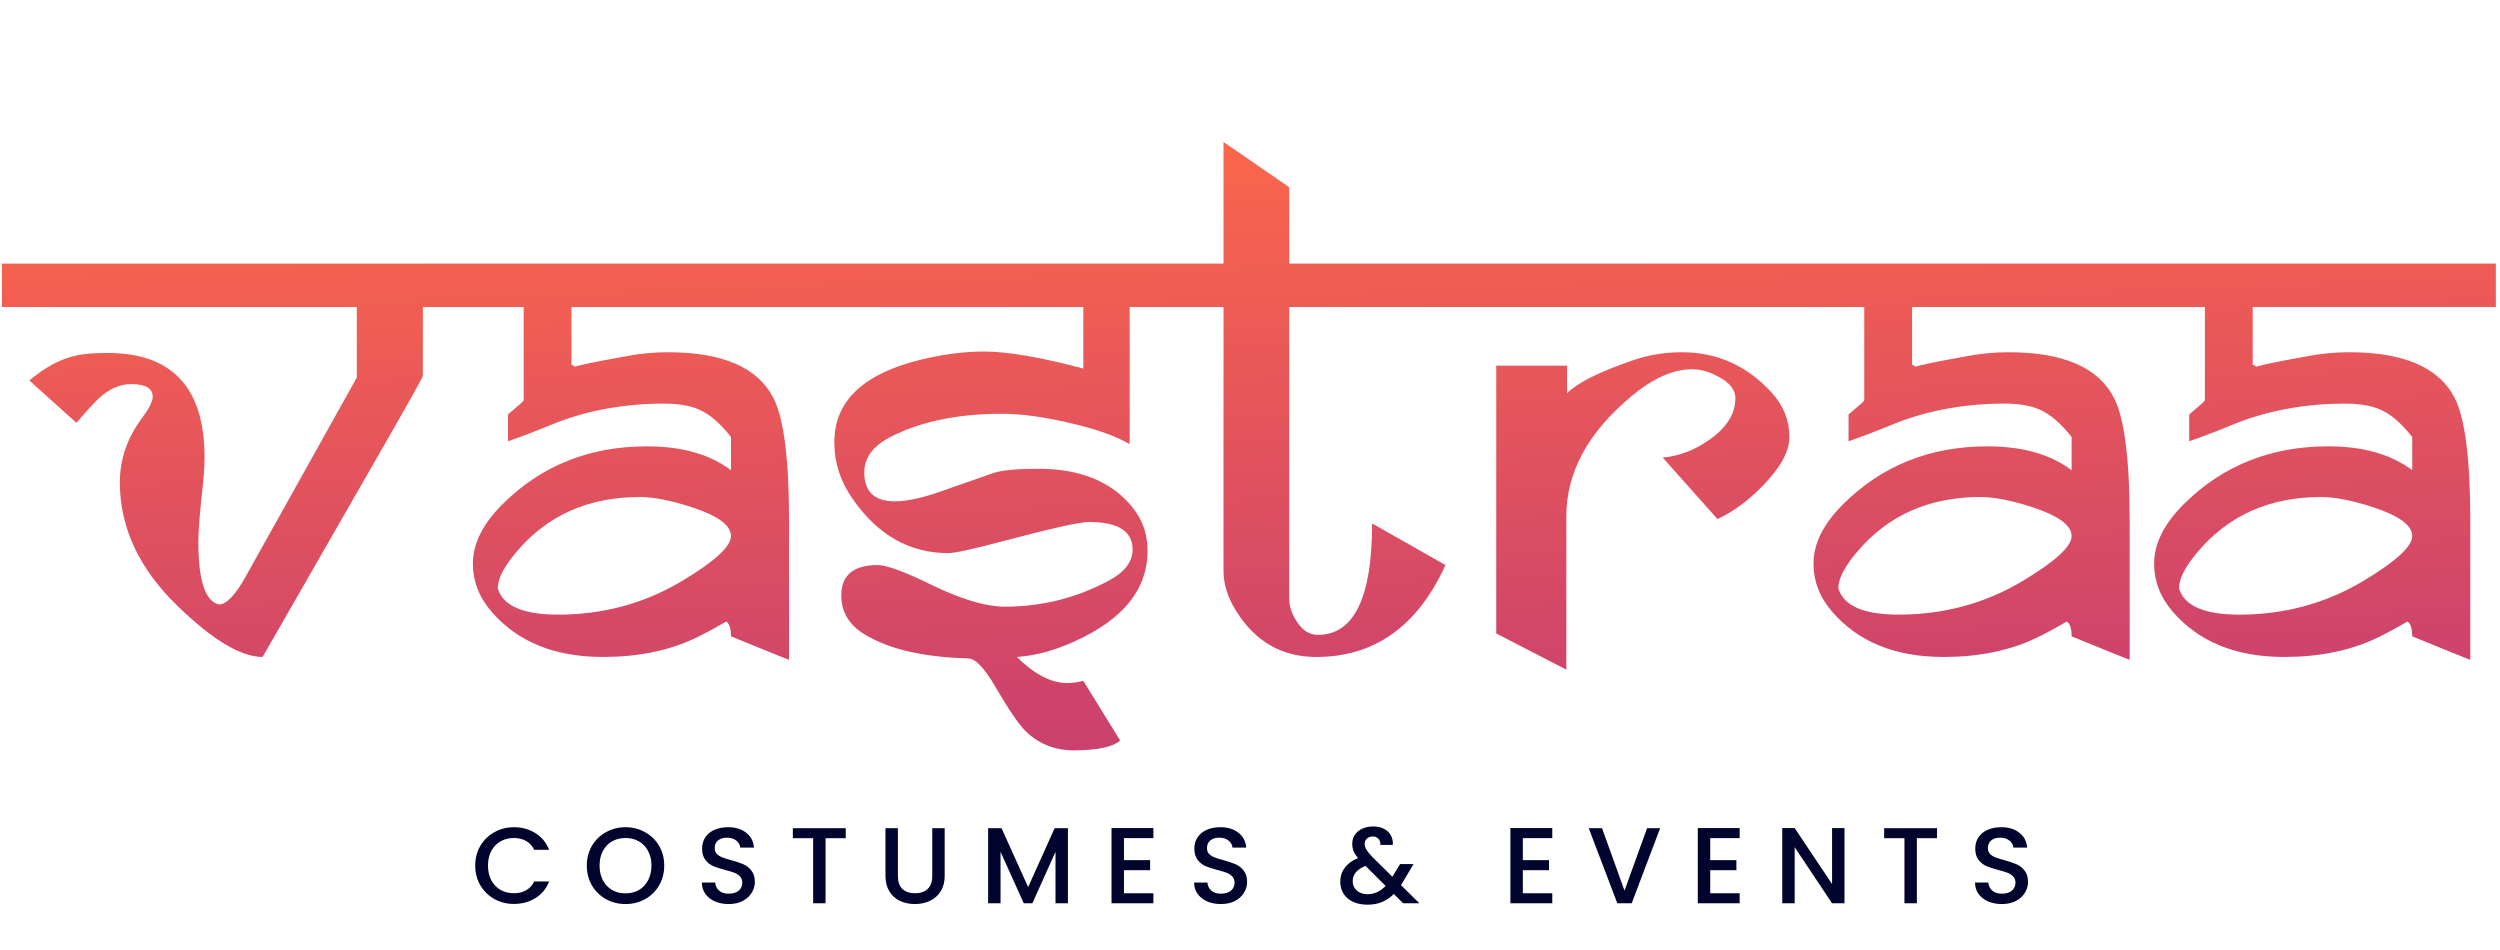 <svg xmlns="http://www.w3.org/2000/svg" xmlns:xlink="http://www.w3.org/1999/xlink" fill="none" version="1.1" width="135.789" height="51.579" viewBox="0 0 135.789 51.579"><defs><clipPath id="master_svg0_90_3095"><rect x="0" y="0" width="135.789" height="51.579" rx="0"/></clipPath><linearGradient x1="0.052" y1="-1.826" x2="0.639" y2="1.797" id="master_svg1_90_3101"><stop offset="0%" stop-color="#FF9832" stop-opacity="1"/><stop offset="48.958%" stop-color="#FF6948" stop-opacity="1"/><stop offset="100%" stop-color="#A0218C" stop-opacity="1"/></linearGradient></defs><g clip-path="url(#master_svg0_90_3095)"><g><path d="M25.031,14.317L24.991,16.675L22.969,16.675L22.969,20.43C22.731,20.902,22.176,21.898,21.303,23.418L14.264,35.683C13.087,35.683,11.547,34.759,9.644,32.912C7.555,30.894,6.51,28.653,6.51,26.189C6.51,24.931,6.92,23.758,7.74,22.671C8.11,22.173,8.295,21.799,8.295,21.55C8.295,21.092,7.905,20.862,7.125,20.862C6.544,20.862,5.982,21.098,5.44,21.57C5.241,21.74,4.812,22.205,4.151,22.965L1.593,20.666C2.465,19.932,3.318,19.48,4.151,19.309C4.561,19.218,5.089,19.172,5.737,19.172C9.32,19.132,11.111,21.026,11.111,24.853C11.111,25.364,11.051,26.13,10.932,27.152C10.827,28.174,10.774,28.941,10.774,29.452C10.774,31.523,11.144,32.65,11.884,32.833C12.294,32.833,12.777,32.335,13.332,31.339L19.38,20.508L19.38,16.675L0.106,16.675L0.106,14.317L25.031,14.317ZM44.246,16.675L31.04,16.675L31.04,19.82C31.093,19.82,31.146,19.847,31.199,19.899C31.251,19.951,31.298,19.978,31.337,19.978C31.232,19.978,31.172,19.971,31.159,19.958C31.159,19.893,32.144,19.683,34.113,19.329C34.84,19.198,35.561,19.132,36.275,19.132C39.249,19.132,41.159,19.958,42.005,21.609C42.574,22.71,42.858,24.931,42.858,28.273L42.858,35.841C42.58,35.736,41.529,35.31,39.705,34.563C39.705,34.144,39.619,33.875,39.447,33.757C38.747,34.163,38.172,34.471,37.722,34.681C36.295,35.349,34.636,35.683,32.745,35.683C30.141,35.683,28.132,34.871,26.717,33.246C26.03,32.46,25.686,31.582,25.686,30.612C25.686,29.524,26.228,28.443,27.312,27.369C29.414,25.285,32.025,24.243,35.145,24.243C37.035,24.243,38.555,24.676,39.705,25.54L39.705,23.732C39.124,22.998,38.555,22.507,38,22.258C37.458,22.009,36.711,21.898,35.759,21.924C33.631,21.963,31.681,22.35,29.91,23.083C29.116,23.411,28.343,23.706,27.59,23.968L27.59,22.513C27.761,22.369,28.013,22.153,28.343,21.865C28.396,21.799,28.429,21.76,28.442,21.747L28.442,16.675L24.377,16.675L24.377,14.317L44.246,14.317L44.246,16.675ZM39.705,29.118C39.705,28.541,39.011,28.024,37.623,27.565C36.473,27.185,35.515,26.995,34.748,26.995C31.959,26.995,29.725,27.991,28.046,29.983C27.372,30.782,27.034,31.438,27.034,31.949C27.312,32.905,28.403,33.384,30.306,33.384C32.765,33.384,35.012,32.774,37.048,31.555C38.82,30.494,39.705,29.681,39.705,29.118ZM63.521,16.675L61.359,16.675L61.359,24.125C60.579,23.667,59.456,23.273,57.988,22.946C56.614,22.631,55.424,22.474,54.419,22.474C52,22.474,49.971,22.9,48.332,23.752C47.406,24.237,46.944,24.872,46.944,25.658C46.944,26.707,47.499,27.231,48.609,27.231C49.284,27.231,50.163,27.034,51.246,26.641C51.947,26.392,52.846,26.078,53.943,25.698C54.406,25.54,55.226,25.462,56.402,25.462C58.689,25.462,60.394,26.163,61.518,27.565C62.06,28.233,62.331,29.02,62.331,29.924C62.331,32.008,61.009,33.646,58.365,34.838C57.268,35.336,56.224,35.618,55.232,35.683C56.184,36.627,57.09,37.099,57.949,37.099C58.226,37.099,58.524,37.059,58.841,36.981L60.844,40.224C60.434,40.578,59.595,40.755,58.326,40.755C57.294,40.755,56.422,40.407,55.708,39.713C55.325,39.333,54.783,38.54,54.082,37.334C53.487,36.299,52.991,35.775,52.595,35.762C50.149,35.696,48.266,35.257,46.944,34.445C46.111,33.934,45.694,33.233,45.694,32.342C45.694,31.241,46.355,30.691,47.677,30.691C48.166,30.691,49.184,31.071,50.731,31.831C52.291,32.578,53.573,32.951,54.578,32.951C56.587,32.951,58.471,32.479,60.229,31.536C61.088,31.077,61.518,30.514,61.518,29.845C61.518,28.849,60.725,28.351,59.139,28.351C58.649,28.351,57.07,28.705,54.4,29.413C52.826,29.832,51.861,30.042,51.504,30.042C49.402,30.042,47.671,29.059,46.309,27.093C45.648,26.15,45.318,25.134,45.318,24.047C45.305,21.832,46.831,20.338,49.898,19.565C51.154,19.25,52.337,19.093,53.448,19.093C54.717,19.093,56.515,19.401,58.841,20.017L58.841,16.675L43.057,16.675L43.057,14.317L63.521,14.317L63.521,16.675ZM80.059,16.675L70.025,16.675L70.025,32.499C70.025,32.944,70.171,33.377,70.462,33.796C70.766,34.255,71.136,34.484,71.572,34.484C73.542,34.484,74.527,32.466,74.527,28.43L78.512,30.691C76.992,34.032,74.639,35.696,71.453,35.683C69.602,35.67,68.162,34.832,67.13,33.167C66.681,32.447,66.456,31.726,66.456,31.005L66.456,16.675L62.312,16.675L62.312,14.317L66.456,14.317L66.456,7.712L70.025,10.169L70.025,14.317L80.059,14.317L80.059,16.675ZM98.838,16.675L78.791,16.675L78.791,14.317L98.838,14.317L98.838,16.675ZM97.192,23.732C97.192,24.505,96.723,25.377,95.784,26.346C94.991,27.172,94.158,27.788,93.286,28.194L90.311,24.853C91.21,24.774,92.063,24.446,92.869,23.87C93.795,23.214,94.257,22.468,94.257,21.629C94.257,21.183,93.967,20.803,93.385,20.489C92.883,20.2,92.387,20.056,91.898,20.056C90.88,20.056,89.789,20.541,88.626,21.511C86.26,23.477,85.077,25.652,85.077,28.037L85.077,36.371L81.269,34.406L81.269,19.86L85.116,19.86L85.116,21.354C85.684,20.79,86.861,20.2,88.646,19.585C89.518,19.283,90.417,19.132,91.342,19.132C93.259,19.132,94.885,19.86,96.221,21.314C96.868,22.022,97.192,22.828,97.192,23.732ZM117.062,16.675L103.856,16.675L103.856,19.82C103.908,19.82,103.961,19.847,104.014,19.899C104.067,19.951,104.114,19.978,104.153,19.978C104.047,19.978,103.988,19.971,103.975,19.958C103.975,19.893,104.96,19.683,106.929,19.329C107.656,19.198,108.377,19.132,109.09,19.132C112.065,19.132,113.975,19.958,114.821,21.609C115.39,22.71,115.674,24.931,115.674,28.273L115.674,35.841C115.396,35.736,114.345,35.31,112.521,34.563C112.521,34.144,112.435,33.875,112.263,33.757C111.563,34.163,110.988,34.471,110.538,34.681C109.11,35.349,107.451,35.683,105.561,35.683C102.957,35.683,100.947,34.871,99.533,33.246C98.845,32.46,98.502,31.582,98.502,30.612C98.502,29.524,99.043,28.443,100.128,27.369C102.23,25.285,104.84,24.243,107.96,24.243C109.851,24.243,111.371,24.676,112.521,25.54L112.521,23.732C111.939,22.998,111.371,22.507,110.815,22.258C110.274,22.009,109.527,21.898,108.575,21.924C106.447,21.963,104.497,22.35,102.725,23.083C101.932,23.411,101.159,23.706,100.405,23.968L100.405,22.513C100.577,22.369,100.828,22.153,101.159,21.865C101.212,21.799,101.245,21.76,101.258,21.747L101.258,16.675L97.193,16.675L97.193,14.317L117.062,14.317L117.062,16.675ZM112.521,29.118C112.521,28.541,111.827,28.024,110.439,27.565C109.289,27.185,108.33,26.995,107.564,26.995C104.774,26.995,102.54,27.991,100.861,29.983C100.187,30.782,99.85,31.438,99.85,31.949C100.128,32.905,101.218,33.384,103.122,33.384C105.581,33.384,107.828,32.774,109.864,31.555C111.635,30.494,112.521,29.681,112.521,29.118ZM135.563,16.675L122.357,16.675L122.357,19.82C122.41,19.82,122.463,19.847,122.516,19.899C122.569,19.951,122.615,19.978,122.655,19.978C122.549,19.978,122.489,19.971,122.476,19.958C122.476,19.893,123.461,19.683,125.43,19.329C126.158,19.198,126.878,19.132,127.592,19.132C130.566,19.132,132.477,19.958,133.323,21.609C133.891,22.71,134.175,24.931,134.175,28.273L134.175,35.841C133.898,35.736,132.847,35.31,131.022,34.563C131.022,34.144,130.936,33.875,130.765,33.757C130.064,34.163,129.489,34.471,129.04,34.681C127.612,35.349,125.953,35.683,124.062,35.683C121.458,35.683,119.449,34.871,118.034,33.246C117.347,32.46,117.003,31.582,117.003,30.612C117.003,29.524,117.545,28.443,118.629,27.369C120.731,25.285,123.342,24.243,126.462,24.243C128.352,24.243,129.872,24.676,131.022,25.54L131.022,23.732C130.441,22.998,129.872,22.507,129.317,22.258C128.775,22.009,128.028,21.898,127.076,21.924C124.948,21.963,122.998,22.35,121.227,23.083C120.434,23.411,119.66,23.706,118.907,23.968L118.907,22.513C119.079,22.369,119.33,22.153,119.66,21.865C119.713,21.799,119.746,21.76,119.759,21.747L119.759,16.675L115.695,16.675L115.695,14.317L135.563,14.317L135.563,16.675ZM131.022,29.118C131.022,28.541,130.328,28.024,128.94,27.565C127.79,27.185,126.832,26.995,126.065,26.995C123.276,26.995,121.042,27.991,119.363,29.983C118.689,30.782,118.352,31.438,118.352,31.949C118.629,32.905,119.72,33.384,121.623,33.384C124.082,33.384,126.329,32.774,128.365,31.555C130.136,30.494,131.022,29.681,131.022,29.118Z" fill="url(#master_svg1_90_3101)" fill-opacity="1"/></g><g><path d="M25.812,47.014C25.812,46.615,25.905,46.257,26.09,45.94C26.28,45.623,26.534,45.376,26.854,45.2C27.178,45.02,27.531,44.93,27.914,44.93C28.353,44.93,28.741,45.038,29.081,45.253C29.424,45.464,29.673,45.766,29.827,46.157L29.016,46.157C28.909,45.942,28.761,45.781,28.572,45.675C28.382,45.57,28.163,45.517,27.914,45.517C27.642,45.517,27.399,45.578,27.186,45.699C26.973,45.82,26.805,45.995,26.682,46.221C26.564,46.448,26.505,46.713,26.505,47.014C26.505,47.316,26.564,47.58,26.682,47.807C26.805,48.033,26.973,48.21,27.186,48.335C27.399,48.456,27.642,48.517,27.914,48.517C28.163,48.517,28.382,48.464,28.572,48.358C28.761,48.253,28.909,48.092,29.016,47.877L29.827,47.877C29.673,48.268,29.424,48.57,29.081,48.781C28.741,48.992,28.353,49.098,27.914,49.098C27.527,49.098,27.174,49.01,26.854,48.834C26.534,48.654,26.28,48.405,26.09,48.088C25.905,47.771,25.812,47.413,25.812,47.014ZM33.975,49.104C33.592,49.104,33.239,49.016,32.915,48.84C32.595,48.66,32.341,48.411,32.151,48.094C31.966,47.773,31.873,47.413,31.873,47.014C31.873,46.615,31.966,46.257,32.151,45.94C32.341,45.623,32.595,45.376,32.915,45.2C33.239,45.02,33.592,44.93,33.975,44.93C34.362,44.93,34.716,45.02,35.035,45.2C35.359,45.376,35.614,45.623,35.799,45.94C35.985,46.257,36.078,46.615,36.078,47.014C36.078,47.413,35.985,47.773,35.799,48.094C35.614,48.411,35.359,48.66,35.035,48.84C34.716,49.016,34.362,49.104,33.975,49.104ZM33.975,48.523C34.248,48.523,34.491,48.462,34.704,48.341C34.917,48.215,35.083,48.039,35.201,47.812C35.324,47.581,35.385,47.316,35.385,47.014C35.385,46.713,35.324,46.448,35.201,46.221C35.083,45.995,34.917,45.82,34.704,45.699C34.491,45.578,34.248,45.517,33.975,45.517C33.703,45.517,33.46,45.578,33.247,45.699C33.034,45.82,32.866,45.995,32.744,46.221C32.625,46.448,32.566,46.713,32.566,47.014C32.566,47.316,32.625,47.581,32.744,47.812C32.866,48.039,33.034,48.215,33.247,48.341C33.46,48.462,33.703,48.523,33.975,48.523ZM39.579,49.104C39.303,49.104,39.054,49.057,38.833,48.963C38.612,48.865,38.438,48.728,38.312,48.552C38.185,48.376,38.122,48.171,38.122,47.936L38.845,47.936C38.86,48.112,38.929,48.257,39.052,48.37C39.178,48.484,39.354,48.54,39.579,48.54C39.812,48.54,39.993,48.485,40.124,48.376C40.254,48.262,40.319,48.118,40.319,47.942C40.319,47.804,40.278,47.693,40.195,47.607C40.116,47.521,40.015,47.454,39.893,47.407C39.774,47.36,39.608,47.31,39.395,47.255C39.127,47.184,38.908,47.114,38.738,47.043C38.572,46.969,38.43,46.856,38.312,46.703C38.193,46.55,38.134,46.347,38.134,46.092C38.134,45.857,38.193,45.652,38.312,45.476C38.43,45.3,38.596,45.165,38.809,45.071C39.022,44.977,39.269,44.93,39.549,44.93C39.948,44.93,40.274,45.03,40.526,45.229C40.783,45.425,40.925,45.695,40.953,46.039L40.207,46.039C40.195,45.891,40.124,45.764,39.993,45.658C39.863,45.552,39.691,45.499,39.478,45.499C39.285,45.499,39.127,45.548,39.004,45.646C38.882,45.744,38.821,45.885,38.821,46.069C38.821,46.194,38.858,46.298,38.933,46.38C39.012,46.458,39.111,46.521,39.229,46.568C39.348,46.615,39.51,46.666,39.715,46.72C39.988,46.795,40.209,46.869,40.378,46.944C40.552,47.018,40.698,47.134,40.817,47.29C40.939,47.443,41,47.648,41,47.906C41,48.114,40.943,48.309,40.828,48.493C40.718,48.678,40.554,48.826,40.337,48.94C40.124,49.049,39.871,49.104,39.579,49.104ZM45.937,44.983L45.937,45.529L44.841,45.529L44.841,49.063L44.166,49.063L44.166,45.529L43.064,45.529L43.064,44.983L45.937,44.983ZM48.77,44.983L48.77,47.583C48.77,47.893,48.851,48.126,49.013,48.282C49.179,48.439,49.408,48.517,49.7,48.517C49.996,48.517,50.225,48.439,50.387,48.282C50.553,48.126,50.636,47.893,50.636,47.583L50.636,44.983L51.311,44.983L51.311,47.572C51.311,47.904,51.238,48.186,51.092,48.417C50.946,48.648,50.75,48.82,50.505,48.934C50.261,49.047,49.99,49.104,49.694,49.104C49.398,49.104,49.127,49.047,48.883,48.934C48.642,48.82,48.45,48.648,48.308,48.417C48.166,48.186,48.095,47.904,48.095,47.572L48.095,44.983L48.77,44.983ZM58.005,44.983L58.005,49.063L57.33,49.063L57.33,46.268L56.075,49.063L55.607,49.063L54.345,46.268L54.345,49.063L53.67,49.063L53.67,44.983L54.399,44.983L55.844,48.182L57.283,44.983L58.005,44.983ZM61.049,45.523L61.049,46.72L62.47,46.72L62.47,47.266L61.049,47.266L61.049,48.517L62.648,48.517L62.648,49.063L60.373,49.063L60.373,44.977L62.648,44.977L62.648,45.523L61.049,45.523ZM66.316,49.104C66.039,49.104,65.791,49.057,65.57,48.963C65.349,48.865,65.175,48.728,65.049,48.552C64.922,48.376,64.859,48.171,64.859,47.936L65.582,47.936C65.597,48.112,65.666,48.257,65.789,48.37C65.915,48.484,66.091,48.54,66.316,48.54C66.549,48.54,66.731,48.485,66.861,48.376C66.991,48.262,67.056,48.118,67.056,47.942C67.056,47.804,67.015,47.693,66.932,47.607C66.853,47.521,66.752,47.454,66.63,47.407C66.511,47.36,66.346,47.31,66.132,47.255C65.864,47.184,65.645,47.114,65.475,47.043C65.309,46.969,65.167,46.856,65.049,46.703C64.93,46.55,64.871,46.347,64.871,46.092C64.871,45.857,64.93,45.652,65.049,45.476C65.167,45.3,65.333,45.165,65.546,45.071C65.759,44.977,66.006,44.93,66.286,44.93C66.685,44.93,67.011,45.03,67.264,45.229C67.52,45.425,67.662,45.695,67.69,46.039L66.944,46.039C66.932,45.891,66.861,45.764,66.731,45.658C66.6,45.552,66.429,45.499,66.215,45.499C66.022,45.499,65.864,45.548,65.742,45.646C65.619,45.744,65.558,45.885,65.558,46.069C65.558,46.194,65.595,46.298,65.671,46.38C65.749,46.458,65.848,46.521,65.967,46.568C66.085,46.615,66.247,46.666,66.452,46.72C66.725,46.795,66.945,46.869,67.116,46.944C67.289,47.018,67.435,47.134,67.554,47.29C67.676,47.443,67.737,47.648,67.737,47.906C67.737,48.114,67.68,48.309,67.566,48.493C67.455,48.678,67.291,48.826,67.074,48.94C66.861,49.049,66.608,49.104,66.316,49.104ZM76.214,49.063L75.705,48.558C75.507,48.754,75.292,48.901,75.059,48.998C74.826,49.092,74.565,49.139,74.277,49.139C73.985,49.139,73.726,49.088,73.501,48.987C73.276,48.885,73.103,48.74,72.98,48.552C72.858,48.361,72.797,48.139,72.797,47.889C72.797,47.607,72.877,47.357,73.04,47.137C73.201,46.914,73.442,46.738,73.762,46.609C73.647,46.472,73.567,46.345,73.519,46.227C73.472,46.106,73.448,45.973,73.448,45.828C73.448,45.648,73.493,45.488,73.584,45.347C73.679,45.206,73.813,45.094,73.987,45.012C74.161,44.93,74.362,44.889,74.591,44.889C74.824,44.889,75.021,44.934,75.183,45.024C75.349,45.11,75.471,45.229,75.551,45.382C75.633,45.535,75.667,45.705,75.651,45.893L74.976,45.893C74.98,45.748,74.944,45.636,74.87,45.558C74.794,45.476,74.692,45.435,74.562,45.435C74.431,45.435,74.325,45.474,74.242,45.552C74.163,45.626,74.123,45.719,74.123,45.828C74.123,45.934,74.153,46.039,74.212,46.145C74.275,46.247,74.384,46.38,74.538,46.544L75.628,47.619L76.048,46.932L76.776,46.932L76.243,47.836L76.095,48.077L77.096,49.063L76.214,49.063ZM74.277,48.57C74.648,48.57,74.976,48.419,75.26,48.118L74.171,47.032C73.705,47.216,73.472,47.493,73.472,47.865C73.472,48.065,73.547,48.233,73.697,48.37C73.847,48.503,74.04,48.57,74.277,48.57ZM82.714,45.523L82.714,46.72L84.135,46.72L84.135,47.266L82.714,47.266L82.714,48.517L84.313,48.517L84.313,49.063L82.038,49.063L82.038,44.977L84.313,44.977L84.313,45.523L82.714,45.523ZM90.172,44.983L88.627,49.063L87.845,49.063L86.293,44.983L87.016,44.983L88.236,48.376L89.462,44.983L90.172,44.983ZM92.892,45.523L92.892,46.72L94.314,46.72L94.314,47.266L92.892,47.266L92.892,48.517L94.491,48.517L94.491,49.063L92.217,49.063L92.217,44.977L94.491,44.977L94.491,45.523L92.892,45.523ZM100.185,49.063L99.51,49.063L97.479,46.016L97.479,49.063L96.804,49.063L96.804,44.977L97.479,44.977L99.51,48.018L99.51,44.977L100.185,44.977L100.185,49.063ZM105.211,44.983L105.211,45.529L104.116,45.529L104.116,49.063L103.441,49.063L103.441,45.529L102.339,45.529L102.339,44.983L105.211,44.983ZM108.732,49.104C108.456,49.104,108.207,49.057,107.986,48.963C107.765,48.865,107.591,48.728,107.464,48.552C107.338,48.376,107.275,48.171,107.275,47.936L107.997,47.936C108.014,48.112,108.083,48.257,108.205,48.37C108.331,48.484,108.507,48.54,108.732,48.54C108.965,48.54,109.146,48.485,109.277,48.376C109.407,48.262,109.472,48.118,109.472,47.942C109.472,47.804,109.431,47.693,109.348,47.607C109.269,47.521,109.168,47.454,109.046,47.407C108.927,47.36,108.761,47.31,108.548,47.255C108.28,47.184,108.061,47.114,107.891,47.043C107.725,46.969,107.583,46.856,107.464,46.703C107.346,46.55,107.287,46.347,107.287,46.092C107.287,45.857,107.346,45.652,107.464,45.476C107.583,45.3,107.749,45.165,107.962,45.071C108.175,44.977,108.422,44.93,108.702,44.93C109.101,44.93,109.427,45.03,109.679,45.229C109.936,45.425,110.078,45.695,110.106,46.039L109.36,46.039C109.348,45.891,109.277,45.764,109.146,45.658C109.016,45.552,108.844,45.499,108.631,45.499C108.438,45.499,108.28,45.548,108.157,45.646C108.035,45.744,107.974,45.885,107.974,46.069C107.974,46.194,108.011,46.298,108.086,46.38C108.165,46.458,108.264,46.521,108.382,46.568C108.501,46.615,108.663,46.666,108.868,46.72C109.14,46.795,109.362,46.869,109.531,46.944C109.705,47.018,109.851,47.134,109.97,47.29C110.092,47.443,110.153,47.648,110.153,47.906C110.153,48.114,110.096,48.309,109.981,48.493C109.871,48.678,109.707,48.826,109.49,48.94C109.277,49.049,109.024,49.104,108.732,49.104Z" fill="#01042D" fill-opacity="1"/></g></g></svg>
